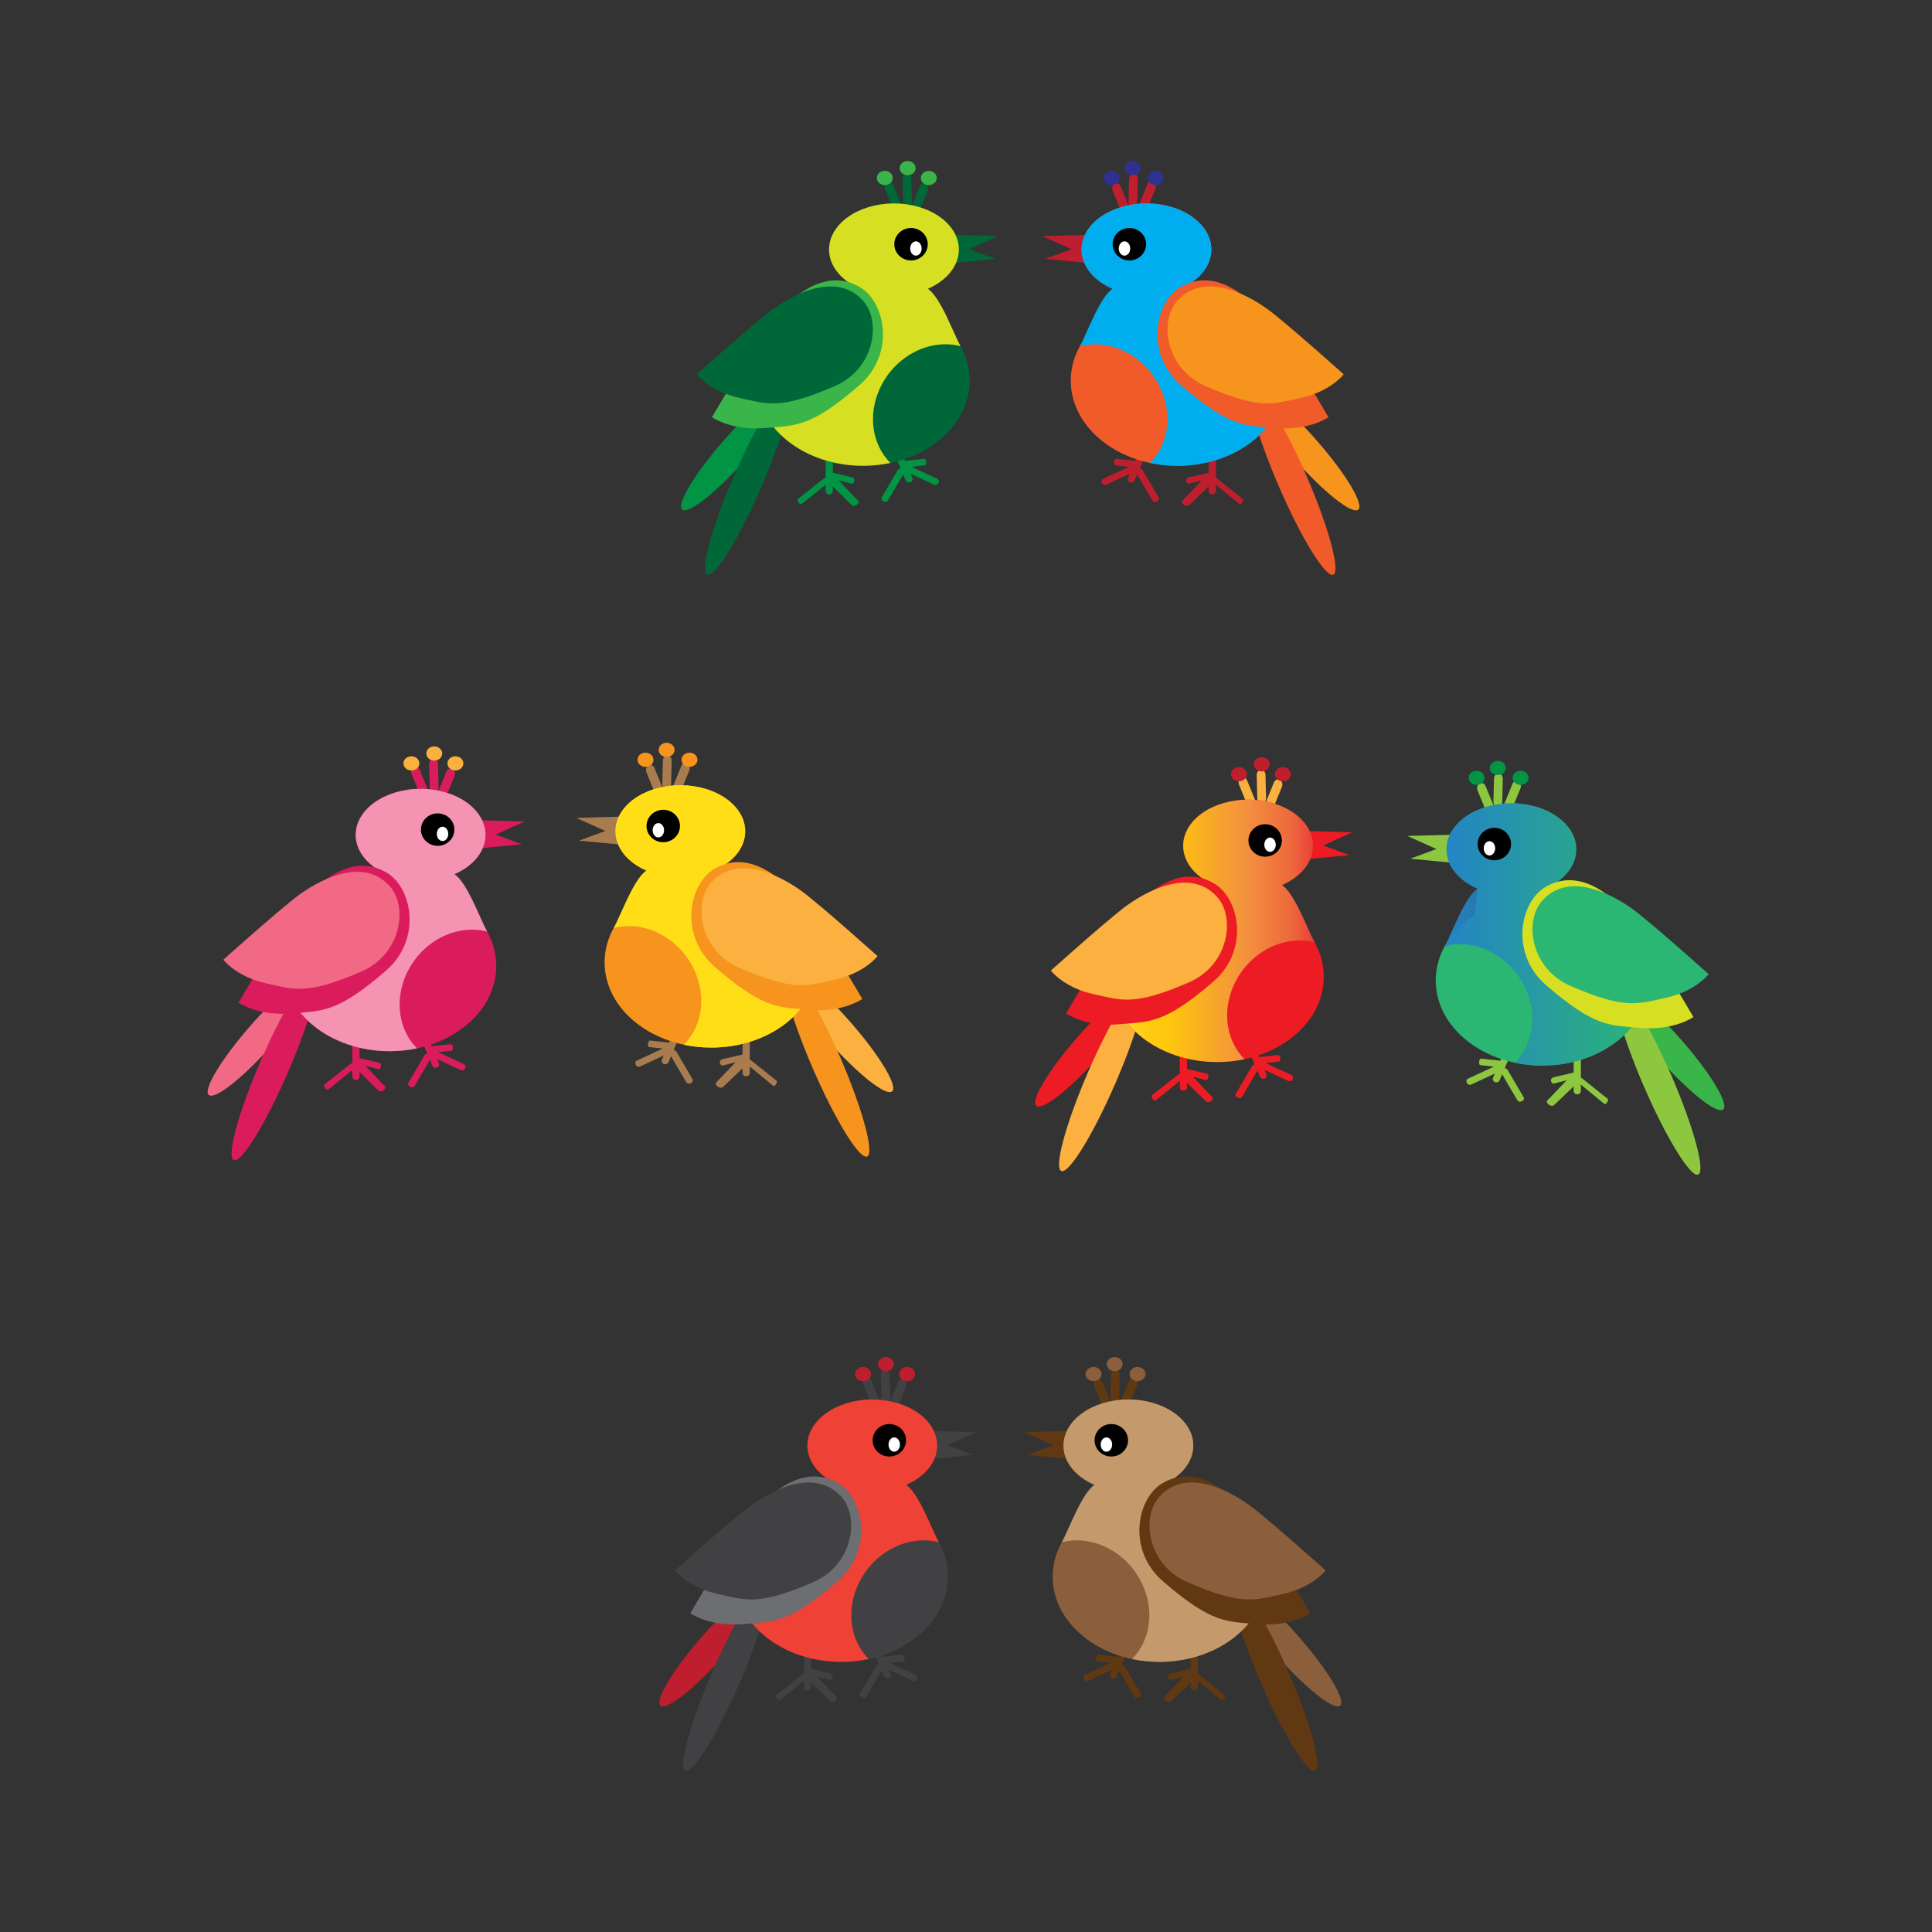 <svg:svg xmlns:svg="http://www.w3.org/2000/svg" enable-background="new 0 0 500 500" height="534.659" id="Layer_1" version="1.1" viewBox="-26.49 -11.508 534.659 534.659" width="534.659" x="0px" y="0px" xml:space="preserve">
<svg:rect x="-26.49" y="-11.508" width="534.659" height="534.659" fill="#333333" stroke="none"/>
<svg:g>
	<svg:g>
		<svg:g>
			<svg:path d="M288.716,45.173c-0.29,0.705-0.044,1.556,0.55,1.9l0.041,0.024c0.593,0.345,1.309,0.052,1.598-0.653     l2.371-5.776c0.289-0.706,0.043-1.556-0.55-1.901l-0.04-0.024c-0.594-0.344-1.309-0.052-1.599,0.654L288.716,45.173z" fill="#BE1E2D" />
			<svg:path d="M285.969,45.752c0.289,0.706,0.043,1.557-0.55,1.901l-0.04,0.024c-0.594,0.344-1.31,0.052-1.599-0.653     l-2.371-5.776c-0.29-0.706-0.044-1.557,0.55-1.901L282,39.323c0.592-0.344,1.309-0.052,1.598,0.653L285.969,45.752z" fill="#BE1E2D" />
			<svg:path d="M285.802,44.352c-0.021,0.785,0.499,1.44,1.159,1.463l0.045,0.002c0.66,0.023,1.211-0.595,1.23-1.379     l0.159-6.425c0.02-0.785-0.499-1.439-1.159-1.463l-0.045-0.002c-0.66-0.022-1.211,0.595-1.23,1.379L285.802,44.352z" fill="#BE1E2D" />
		</svg:g>
		<svg:polygon fill="#BE1E2D" points="276.486,55.064 262.773,60.133 277.439,61.537   " />
		<svg:polygon fill="#BE1E2D" points="276.711,53.426 261.975,53.829 275.256,59.816   " />
		<svg:path d="M331.427,115.197c8.143,9.278,16.172,15.703,17.934,14.349c1.762-1.354-3.411-9.974-11.554-19.253    c-8.143-9.278-16.172-15.703-17.934-14.349C318.111,97.298,323.284,105.918,331.427,115.197z" fill="#F7941E" />
		<svg:path d="M327.425,123.119c6.186,14.295,12.912,25.236,15.025,24.436s-1.188-13.04-7.372-27.335    s-12.911-25.236-15.024-24.435S321.241,108.824,327.425,123.119z" fill="#F15A29" />
		<svg:path d="M278.721,121.025l7.213-3.355l-3.76-0.404c-0.246-0.026-0.395-0.453-0.334-0.954    c0.062-0.5,0.311-0.884,0.557-0.858l5.315,0.572l2.303-5.417c0.198-0.468,0.765-0.696,1.265-0.51s0.744,0.716,0.546,1.184    l-2.907,6.837c0.312-0.012,0.595,0.104,0.73,0.335l4.525,7.709c0.207,0.354-0.006,0.838-0.479,1.081    c-0.471,0.243-1.021,0.151-1.23-0.203l-4.256-7.253l-0.705,1.659c-0.199,0.468-0.766,0.696-1.266,0.51s-0.744-0.716-0.545-1.184    l0.506-1.191l-6.611,3.076c-0.387,0.18-0.896-0.039-1.135-0.49C278.214,121.717,278.334,121.205,278.721,121.025z" fill="#BE1E2D" />
		<svg:path d="M300.691,127.071l5.377-5.613l-3.654,0.926c-0.238,0.06-0.545-0.285-0.687-0.771    c-0.14-0.486,0.404-0.929,0.643-0.99l5.63-1.308v-5.831c0-0.503,0.462-0.912,1-0.912s1,0.408,1,0.912v7.359    c0-0.119,0.103-0.109,0.32,0.059l7.004,5.598c0.334,0.258,0.203,0.781-0.139,1.17c-0.343,0.388-0.461,0.494-0.795,0.236    L310,122.64v1.785c0,0.503-0.462,0.912-1,0.912s-1-0.408-1-0.912v-1.282l-5.394,5.145c-0.289,0.301-1.08,0.273-1.48-0.063    C300.725,127.889,300.402,127.372,300.691,127.071z" fill="#BE1E2D" />
		<svg:path d="M280.591,75.636l0.803-7.225c-5.143-2.242-8.574-6.271-8.574-10.87c0-7.041,8.04-12.749,17.958-12.749    c9.916,0,17.957,5.708,17.957,12.749c0,4.169-2.82,7.871-7.18,10.197l0.838,2.653c14.87,1.217,26.47,11.248,26.47,23.441    c0,13.015-13.214,23.566-29.516,23.566s-29.517-10.551-29.517-23.566C269.83,86.504,274.02,79.958,280.591,75.636z" fill="#F15A29" />
		<svg:path d="M294.643,95.918c-4.162-8.967-13.799-13.833-22.285-11.619c1.875-3.379,5.51-13.568,9.036-15.888l0,0    c-5.143-2.242-8.574-6.271-8.574-10.87c0-7.041,8.04-12.749,17.958-12.749c9.916,0,17.957,5.708,17.957,12.749    c0,4.169-2.821,7.871-7.18,10.197l0.838,2.653c14.87,1.217,26.47,11.247,26.47,23.441c0,13.015-13.214,23.566-29.516,23.566    c-2.621,0-5.16-0.276-7.579-0.788C296.746,111.631,298.137,103.441,294.643,95.918z" fill="#00AEEF" />
		<svg:ellipse cx="286.054" cy="56.077" rx="4.128" ry="3.991" stroke="#000000" stroke-miterlimit="10" />
		<svg:ellipse cx="284.7" cy="57.257" fill="#FFFFFF" rx="1.585" ry="1.98" />
		<svg:path d="M300.353,95.108c13.575,11.751,17.603,11.106,26.124,11.836c9.337,0.801,14.668-2.996,14.668-2.996    s-9.819-16.763-14.805-24.167c-2.305-3.422-13.935-19.025-26.125-11.836C293.039,72.177,290.384,86.479,300.353,95.108z" fill="#F15A29" />
		<svg:path d="M307.16,95.35c15.21,6.597,18.552,4.952,26.216,3.297c8.397-1.812,11.986-6.556,11.986-6.556    s-13.345-11.977-19.807-17.092c-2.987-2.364-17.589-12.844-26.218-3.297C294.258,77.32,295.99,90.505,307.16,95.35z" fill="#F7941E" />
		<svg:ellipse cx="293.319" cy="37.748" fill="#2E3192" rx="2.206" ry="1.967" />
		<svg:ellipse cx="281.142" cy="37.748" fill="#2E3192" rx="2.206" ry="1.967" />
		<svg:ellipse cx="286.987" cy="35.013" fill="#2E3192" rx="2.206" ry="1.966" />
	</svg:g>
	<svg:g>
		<svg:g>
			<svg:path d="M222.964,45.173c0.29,0.705,0.044,1.556-0.55,1.9l-0.041,0.024c-0.593,0.345-1.309,0.052-1.598-0.653     l-2.371-5.776c-0.289-0.706-0.043-1.556,0.55-1.901l0.04-0.024c0.594-0.344,1.309-0.052,1.599,0.654L222.964,45.173z" fill="#006838" />
			<svg:path d="M225.711,45.752c-0.289,0.706-0.043,1.557,0.55,1.901l0.04,0.024c0.594,0.344,1.31,0.052,1.599-0.653     l2.371-5.776c0.29-0.706,0.044-1.557-0.55-1.901l-0.041-0.024c-0.592-0.344-1.309-0.052-1.598,0.653L225.711,45.752z" fill="#006838" />
			<svg:path d="M225.878,44.352c0.021,0.785-0.499,1.44-1.159,1.463l-0.045,0.002c-0.66,0.023-1.211-0.595-1.23-1.379     l-0.159-6.425c-0.02-0.785,0.499-1.439,1.159-1.463l0.045-0.002c0.66-0.022,1.211,0.595,1.23,1.379L225.878,44.352z" fill="#006838" />
		</svg:g>
		<svg:polygon fill="#006838" points="235.193,55.064 248.906,60.133 234.24,61.537   " />
		<svg:polygon fill="#006838" points="234.969,53.426 249.705,53.829 236.424,59.816   " />
		<svg:path d="M180.253,115.197c-8.144,9.278-16.172,15.703-17.935,14.349c-1.762-1.354,3.412-9.974,11.555-19.253    c8.143-9.278,16.172-15.703,17.934-14.349C193.568,97.298,188.396,105.918,180.253,115.197z" fill="#009444" />
		<svg:path d="M184.254,123.119c-6.186,14.295-12.911,25.236-15.024,24.436c-2.114-0.801,1.187-13.04,7.372-27.335    c6.185-14.296,12.911-25.236,15.024-24.435S190.438,108.824,184.254,123.119z" fill="#006838" />
		<svg:path d="M232.959,121.025l-7.213-3.355l3.76-0.404c0.246-0.026,0.395-0.453,0.334-0.954    c-0.062-0.5-0.311-0.884-0.557-0.858l-5.315,0.572l-2.303-5.417c-0.198-0.468-0.765-0.696-1.265-0.51s-0.744,0.716-0.546,1.184    l2.907,6.837c-0.312-0.012-0.595,0.104-0.73,0.335l-4.525,7.709c-0.207,0.354,0.006,0.838,0.479,1.081    c0.471,0.243,1.021,0.151,1.23-0.203l4.256-7.253l0.705,1.659c0.199,0.468,0.766,0.696,1.266,0.51s0.744-0.716,0.545-1.184    l-0.506-1.191l6.611,3.076c0.387,0.18,0.896-0.039,1.135-0.49C233.466,121.717,233.346,121.205,232.959,121.025z" fill="#009444" />
		<svg:path d="M210.988,127.071l-5.377-5.613l3.654,0.926c0.238,0.06,0.545-0.285,0.687-0.771    c0.14-0.486-0.244-0.929-0.482-0.99l-5.47-1.308v-5.831c0-0.503-0.462-0.912-1-0.912s-1,0.408-1,0.912v7.359    c0-0.119-0.263-0.109-0.48,0.059l-7.084,5.598c-0.334,0.258-0.244,0.781,0.1,1.17c0.342,0.388,0.601,0.494,0.934,0.236L202,122.64    v1.785c0,0.503,0.462,0.912,1,0.912s1-0.408,1-0.912v-1.282l5.233,5.145c0.289,0.301,1,0.273,1.4-0.063    C211.035,127.889,211.277,127.372,210.988,127.071z" fill="#009444" />
		<svg:path d="M231.089,75.636l-0.803-7.225c5.143-2.242,8.574-6.271,8.574-10.87c0-7.041-8.04-12.749-17.958-12.749    c-9.916,0-17.957,5.708-17.957,12.749c0,4.169,2.82,7.871,7.18,10.197l-0.838,2.653c-14.87,1.217-26.47,11.248-26.47,23.441    c0,13.015,13.214,23.566,29.516,23.566s29.517-10.551,29.517-23.566C241.85,86.504,237.66,79.958,231.089,75.636z" fill="#006838" />
		<svg:path d="M217.037,95.918c4.162-8.967,13.799-13.833,22.285-11.619c-1.875-3.379-5.51-13.568-9.036-15.888l0,0    c5.143-2.242,8.574-6.271,8.574-10.87c0-7.041-8.04-12.749-17.958-12.749c-9.916,0-17.957,5.708-17.957,12.749    c0,4.169,2.821,7.871,7.18,10.197l-0.838,2.653c-14.87,1.217-26.47,11.247-26.47,23.441c0,13.015,13.214,23.566,29.516,23.566    c2.621,0,5.16-0.276,7.579-0.788C214.934,111.631,213.543,103.441,217.037,95.918z" fill="#D7DF23" />
		<svg:ellipse cx="225.626" cy="56.077" rx="4.128" ry="3.991" stroke="#000000" stroke-miterlimit="10" />
		<svg:ellipse cx="226.979" cy="57.257" fill="#FFFFFF" rx="1.585" ry="1.98" />
		<svg:path d="M211.327,95.108c-13.575,11.751-17.603,11.106-26.124,11.836c-9.337,0.801-14.668-2.996-14.668-2.996    s9.818-16.763,14.805-24.167c2.305-3.422,13.935-19.025,26.125-11.836C218.641,72.177,221.296,86.479,211.327,95.108z" fill="#39B54A" />
		<svg:path d="M204.52,95.35c-15.21,6.597-18.552,4.952-26.217,3.297c-8.396-1.812-11.985-6.556-11.985-6.556    s13.345-11.977,19.807-17.092c2.987-2.364,17.589-12.844,26.218-3.297C217.422,77.32,215.689,90.505,204.52,95.35z" fill="#006838" />
		<svg:ellipse cx="218.36" cy="37.748" fill="#39B54A" rx="2.206" ry="1.967" />
		<svg:ellipse cx="230.538" cy="37.748" fill="#39B54A" rx="2.206" ry="1.967" />
		<svg:ellipse cx="224.692" cy="35.013" fill="#39B54A" rx="2.206" ry="1.966" />
	</svg:g>
</svg:g>
<svg:g>
	<svg:g>
		<svg:g>
			<svg:path d="M216.964,376.174c0.29,0.705,0.044,1.556-0.549,1.9l-0.041,0.023c-0.593,0.345-1.309,0.052-1.598-0.653     l-2.371-5.776c-0.29-0.705-0.043-1.556,0.55-1.9l0.041-0.023c0.593-0.345,1.309-0.053,1.598,0.653L216.964,376.174z" fill="#414042" />
			<svg:path d="M219.711,376.752c-0.29,0.706-0.044,1.557,0.549,1.901l0.041,0.024c0.593,0.344,1.309,0.051,1.598-0.654     l2.371-5.775c0.29-0.705,0.044-1.557-0.549-1.9l-0.041-0.024c-0.593-0.345-1.309-0.052-1.598,0.653L219.711,376.752z" fill="#414042" />
			<svg:path d="M219.878,375.352c0.02,0.785-0.5,1.44-1.159,1.463l-0.046,0.002c-0.66,0.023-1.21-0.594-1.229-1.379     l-0.16-6.424c-0.02-0.785,0.5-1.439,1.159-1.463l0.045-0.002c0.66-0.023,1.211,0.594,1.23,1.379L219.878,375.352z" fill="#414042" />
		</svg:g>
		<svg:polygon fill="#414042" points="229.194,386.064 242.906,391.133 228.24,392.537   " />
		<svg:polygon fill="#414042" points="228.968,384.426 243.706,384.828 230.423,390.816   " />
		<svg:path d="M174.253,446.197c-8.143,9.277-16.172,15.703-17.934,14.348c-1.762-1.354,3.411-9.974,11.554-19.252    c8.143-9.279,16.172-15.703,17.934-14.35C187.568,428.299,182.396,436.918,174.253,446.197z" fill="#BE1E2D" />
		<svg:path d="M178.254,454.119c-6.186,14.295-12.912,25.236-15.025,24.436c-2.114-0.801,1.187-13.039,7.372-27.336    c6.185-14.295,12.912-25.235,15.025-24.435S184.438,439.824,178.254,454.119z" fill="#414042" />
		<svg:path d="M226.958,452.025l-7.213-3.355l3.761-0.404c0.246-0.027,0.395-0.453,0.333-0.954    c-0.061-0.5-0.31-0.884-0.556-0.858l-5.316,0.572l-2.303-5.418c-0.199-0.468-0.765-0.695-1.265-0.51s-0.744,0.717-0.545,1.184    l2.907,6.838c-0.311-0.012-0.594,0.104-0.73,0.336l-4.524,7.709c-0.208,0.354,0.006,0.838,0.478,1.081s1.022,0.151,1.23-0.203    l4.256-7.253l0.706,1.658c0.199,0.468,0.765,0.696,1.265,0.51c0.5-0.186,0.744-0.716,0.545-1.184l-0.507-1.191l6.611,3.076    c0.388,0.18,0.896-0.039,1.135-0.49S227.346,452.205,226.958,452.025z" fill="#414042" />
		<svg:path d="M204.989,458.07l-5.377-5.613l3.654,0.926c0.239,0.061,0.545-0.284,0.687-0.771    c0.14-0.485-0.244-0.929-0.482-0.989l-5.47-1.309v-5.83c0-0.504-0.462-0.912-1-0.912s-1,0.408-1,0.912v7.359    c0-0.119-0.263-0.109-0.48,0.059l-7.084,5.598c-0.333,0.258-0.244,0.781,0.099,1.17c0.342,0.389,0.601,0.494,0.935,0.236    l6.531-5.266v1.785c0,0.503,0.462,0.911,1,0.911s1-0.408,1-0.911v-1.283l5.233,5.146c0.289,0.302,1,0.272,1.4-0.063    C205.035,458.889,205.277,458.372,204.989,458.07z" fill="#414042" />
		<svg:path d="M225.089,406.636l-0.803-7.225c5.143-2.242,8.574-6.271,8.574-10.87c0-7.041-8.04-12.748-17.958-12.748    c-9.917,0-17.957,5.707-17.957,12.748c0,4.17,2.82,7.871,7.18,10.197l-0.839,2.652c-14.87,1.218-26.469,11.248-26.469,23.441    c0,13.016,13.214,23.566,29.516,23.566s29.516-10.551,29.516-23.566C235.849,417.504,231.66,410.958,225.089,406.636z" fill="#414042" />
		<svg:path d="M211.037,426.918c4.163-8.967,13.799-13.832,22.286-11.619c-1.875-3.379-5.509-13.567-9.036-15.888l0,0    c5.143-2.242,8.574-6.271,8.574-10.87c0-7.041-8.04-12.748-17.958-12.748c-9.917,0-17.957,5.707-17.957,12.748    c0,4.17,2.821,7.871,7.18,10.197l-0.839,2.652c-14.87,1.218-26.469,11.248-26.469,23.441c0,13.016,13.214,23.566,29.516,23.566    c2.621,0,5.16-0.276,7.579-0.789C208.933,442.631,207.543,434.441,211.037,426.918z" fill="#EF4136" />
		<svg:ellipse cx="219.625" cy="387.076" rx="4.128" ry="3.992" stroke="#000000" stroke-miterlimit="10" />
		<svg:ellipse cx="220.98" cy="388.258" fill="#FFFFFF" rx="1.585" ry="1.979" />
		<svg:path d="M205.327,426.107c-13.575,11.752-17.603,11.107-26.124,11.836c-9.337,0.801-14.668-2.995-14.668-2.995    s9.819-16.763,14.805-24.167c2.304-3.422,13.935-19.025,26.125-11.836C212.641,403.178,215.296,417.479,205.327,426.107z" fill="#6D6E71" />
		<svg:path d="M198.52,426.35c-15.21,6.598-18.552,4.951-26.217,3.297c-8.397-1.812-11.986-6.556-11.986-6.556    s13.345-11.977,19.807-17.093c2.987-2.363,17.588-12.844,26.217-3.297C211.421,408.32,209.69,421.505,198.52,426.35z" fill="#414042" />
		<svg:ellipse cx="212.36" cy="368.748" fill="#BE1E2D" rx="2.206" ry="1.967" />
		<svg:ellipse cx="224.538" cy="368.748" fill="#BE1E2D" rx="2.206" ry="1.967" />
		<svg:ellipse cx="218.693" cy="366.013" fill="#BE1E2D" rx="2.206" ry="1.966" />
	</svg:g>
	<svg:g>
		<svg:g>
			<svg:path d="M283.716,376.174c-0.29,0.705-0.044,1.556,0.55,1.9l0.041,0.023c0.593,0.345,1.309,0.052,1.598-0.653     l2.371-5.776c0.289-0.705,0.043-1.556-0.55-1.9l-0.04-0.023c-0.594-0.345-1.309-0.053-1.599,0.653L283.716,376.174z" fill="#603913" />
			<svg:path d="M280.969,376.752c0.289,0.706,0.043,1.557-0.55,1.901l-0.04,0.024c-0.594,0.344-1.31,0.051-1.599-0.654     l-2.371-5.775c-0.29-0.705-0.044-1.557,0.55-1.9l0.041-0.024c0.592-0.345,1.309-0.052,1.598,0.653L280.969,376.752z" fill="#603913" />
			<svg:path d="M280.802,375.352c-0.021,0.785,0.499,1.44,1.159,1.463l0.045,0.002c0.66,0.023,1.211-0.594,1.23-1.379     l0.159-6.424c0.02-0.785-0.499-1.439-1.159-1.463l-0.045-0.002c-0.66-0.023-1.211,0.594-1.23,1.379L280.802,375.352z" fill="#603913" />
		</svg:g>
		<svg:polygon fill="#603913" points="271.486,386.064 257.773,391.133 272.439,392.537   " />
		<svg:polygon fill="#603913" points="271.711,384.426 256.975,384.828 270.256,390.816   " />
		<svg:path d="M326.427,446.197c8.144,9.277,16.172,15.703,17.935,14.348c1.762-1.354-3.412-9.974-11.555-19.252    c-8.143-9.279-16.172-15.703-17.934-14.35C313.111,428.299,318.284,436.918,326.427,446.197z" fill="#8B5E3C" />
		<svg:path d="M322.426,454.119c6.186,14.295,12.911,25.236,15.024,24.436c2.114-0.801-1.187-13.039-7.372-27.336    c-6.185-14.295-12.911-25.235-15.024-24.435S316.241,439.824,322.426,454.119z" fill="#603913" />
		<svg:path d="M273.721,452.025l7.213-3.355l-3.76-0.404c-0.246-0.027-0.395-0.453-0.334-0.954    c0.062-0.5,0.311-0.884,0.557-0.858l5.315,0.572l2.303-5.418c0.198-0.468,0.765-0.695,1.265-0.51s0.744,0.717,0.546,1.184    l-2.907,6.838c0.312-0.012,0.595,0.104,0.73,0.336l4.525,7.709c0.207,0.354-0.006,0.838-0.479,1.081    c-0.471,0.243-1.021,0.151-1.23-0.203l-4.256-7.253l-0.705,1.658c-0.199,0.468-0.766,0.696-1.266,0.51    c-0.5-0.186-0.744-0.716-0.545-1.184l0.506-1.191l-6.611,3.076c-0.387,0.18-0.896-0.039-1.135-0.49    S273.334,452.205,273.721,452.025z" fill="#603913" />
		<svg:path d="M295.691,458.07l5.377-5.613l-3.654,0.926c-0.238,0.061-0.545-0.284-0.687-0.771    c-0.14-0.485,0.404-0.929,0.643-0.989l5.63-1.309v-5.83c0-0.504,0.462-0.912,1-0.912s1,0.408,1,0.912v7.359    c0-0.119,0.103-0.109,0.32,0.059l7.004,5.598c0.334,0.258,0.204,0.781-0.14,1.17c-0.342,0.389-0.46,0.494-0.794,0.236L305,453.641    v1.785c0,0.503-0.462,0.911-1,0.911s-1-0.408-1-0.911v-1.283l-5.394,5.146c-0.289,0.302-1.08,0.272-1.48-0.063    C295.725,458.889,295.402,458.372,295.691,458.07z" fill="#603913" />
		<svg:path d="M275.591,406.636l0.803-7.225c-5.143-2.242-8.574-6.271-8.574-10.87c0-7.041,8.04-12.748,17.958-12.748    c9.916,0,17.957,5.707,17.957,12.748c0,4.17-2.82,7.871-7.18,10.197l0.838,2.652c14.87,1.218,26.47,11.248,26.47,23.441    c0,13.016-13.214,23.566-29.516,23.566s-29.517-10.551-29.517-23.566C264.83,417.504,269.02,410.958,275.591,406.636z" fill="#8B5E3C" />
		<svg:path d="M289.643,426.918c-4.162-8.967-13.799-13.832-22.285-11.619c1.875-3.379,5.51-13.567,9.036-15.888l0,0    c-5.143-2.242-8.574-6.271-8.574-10.87c0-7.041,8.04-12.748,17.958-12.748c9.916,0,17.957,5.707,17.957,12.748    c0,4.17-2.821,7.871-7.18,10.197l0.838,2.652c14.87,1.218,26.47,11.248,26.47,23.441c0,13.016-13.214,23.566-29.516,23.566    c-2.621,0-5.16-0.276-7.579-0.789C291.746,442.631,293.137,434.441,289.643,426.918z" fill="#C49A6C" />
		<svg:ellipse cx="281.054" cy="387.076" rx="4.128" ry="3.992" stroke="#000000" stroke-miterlimit="10" />
		<svg:ellipse cx="279.7" cy="388.258" fill="#FFFFFF" rx="1.585" ry="1.979" />
		<svg:path d="M295.353,426.107c13.575,11.752,17.603,11.107,26.124,11.836c9.337,0.801,14.668-2.995,14.668-2.995    s-9.818-16.763-14.805-24.167c-2.305-3.422-13.935-19.025-26.125-11.836C288.039,403.178,285.384,417.479,295.353,426.107z" fill="#603913" />
		<svg:path d="M302.16,426.35c15.21,6.598,18.552,4.951,26.217,3.297c8.396-1.812,11.985-6.556,11.985-6.556    s-13.345-11.977-19.807-17.093c-2.987-2.363-17.589-12.844-26.218-3.297C289.258,408.32,290.99,421.505,302.16,426.35z" fill="#8B5E3C" />
		<svg:ellipse cx="288.319" cy="368.748" fill="#8B5E3C" rx="2.206" ry="1.967" />
		<svg:ellipse cx="276.142" cy="368.748" fill="#8B5E3C" rx="2.206" ry="1.967" />
		<svg:ellipse cx="281.987" cy="366.013" fill="#8B5E3C" rx="2.206" ry="1.966" />
	</svg:g>
</svg:g>
<svg:g>
	<svg:g>
		<svg:g>
			<svg:path d="M159.716,206.173c-0.29,0.705-0.044,1.556,0.55,1.9l0.041,0.024c0.593,0.345,1.309,0.052,1.598-0.653     l2.371-5.776c0.289-0.706,0.043-1.556-0.55-1.901l-0.04-0.024c-0.594-0.344-1.309-0.052-1.599,0.654L159.716,206.173z" fill="#A97C50" />
			<svg:path d="M156.969,206.752c0.289,0.706,0.043,1.557-0.55,1.901l-0.04,0.024c-0.594,0.344-1.31,0.052-1.599-0.653     l-2.371-5.776c-0.29-0.706-0.044-1.557,0.55-1.901l0.041-0.024c0.592-0.344,1.309-0.052,1.598,0.653L156.969,206.752z" fill="#A97C50" />
			<svg:path d="M156.802,205.352c-0.021,0.785,0.499,1.44,1.159,1.463l0.045,0.002c0.66,0.023,1.211-0.595,1.23-1.379     l0.159-6.425c0.02-0.785-0.499-1.439-1.159-1.463l-0.045-0.002c-0.66-0.022-1.211,0.595-1.23,1.379L156.802,205.352z" fill="#A97C50" />
		</svg:g>
		<svg:polygon fill="#A97C50" points="147.486,216.064 133.773,221.133 148.439,222.537   " />
		<svg:polygon fill="#A97C50" points="147.711,214.426 132.975,214.829 146.256,220.816   " />
		<svg:path d="M202.427,276.197c8.144,9.277,16.172,15.703,17.935,14.348c1.762-1.354-3.412-9.974-11.555-19.252    c-8.143-9.279-16.172-15.703-17.934-14.35C189.111,258.299,194.284,266.918,202.427,276.197z" fill="#FBB040" />
		<svg:path d="M198.426,284.119c6.186,14.295,12.911,25.236,15.024,24.436c2.114-0.801-1.187-13.039-7.372-27.336    c-6.185-14.295-12.911-25.235-15.024-24.435S192.241,269.824,198.426,284.119z" fill="#F7941E" />
		<svg:path d="M149.721,282.025l7.213-3.355l-3.76-0.404c-0.246-0.027-0.395-0.453-0.334-0.954    c0.062-0.5,0.311-0.884,0.557-0.858l5.315,0.572l2.303-5.418c0.198-0.468,0.765-0.695,1.265-0.51s0.744,0.717,0.546,1.184    l-2.907,6.838c0.312-0.012,0.595,0.104,0.73,0.336l4.525,7.709c0.207,0.354-0.006,0.838-0.479,1.081    c-0.471,0.243-1.021,0.151-1.23-0.203l-4.256-7.253l-0.705,1.658c-0.199,0.468-0.766,0.696-1.266,0.51    c-0.5-0.186-0.744-0.716-0.545-1.184l0.506-1.191l-6.611,3.076c-0.387,0.18-0.896-0.039-1.135-0.49    S149.334,282.205,149.721,282.025z" fill="#A97C50" />
		<svg:path d="M171.691,288.07l5.377-5.613l-3.654,0.926c-0.238,0.061-0.545-0.284-0.687-0.771    c-0.14-0.485,0.404-0.929,0.643-0.989l5.63-1.309v-5.83c0-0.504,0.462-0.912,1-0.912s1,0.408,1,0.912v7.359    c0-0.119,0.103-0.109,0.32,0.059l7.004,5.598c0.334,0.258,0.204,0.781-0.14,1.17c-0.342,0.389-0.46,0.494-0.794,0.236L181,283.641    v1.785c0,0.503-0.462,0.911-1,0.911s-1-0.408-1-0.911v-1.283l-5.394,5.146c-0.289,0.302-1.08,0.272-1.48-0.063    C171.725,288.889,171.402,288.372,171.691,288.07z" fill="#A97C50" />
		<svg:path d="M151.591,236.636l0.803-7.225c-5.143-2.242-8.574-6.271-8.574-10.87c0-7.041,8.04-12.749,17.958-12.749    c9.916,0,17.957,5.708,17.957,12.749c0,4.169-2.82,7.871-7.18,10.197l0.838,2.653c14.87,1.217,26.47,11.248,26.47,23.441    c0,13.016-13.214,23.566-29.516,23.566s-29.517-10.551-29.517-23.566C140.83,247.504,145.02,240.958,151.591,236.636z" fill="#F7941E" />
		<svg:path d="M165.643,256.918c-4.162-8.967-13.799-13.833-22.285-11.619c1.875-3.379,5.51-13.568,9.036-15.888l0,0    c-5.143-2.242-8.574-6.271-8.574-10.87c0-7.041,8.04-12.749,17.958-12.749c9.916,0,17.957,5.708,17.957,12.749    c0,4.169-2.821,7.871-7.18,10.197l0.838,2.653c14.87,1.217,26.47,11.247,26.47,23.441c0,13.016-13.214,23.566-29.516,23.566    c-2.621,0-5.16-0.276-7.579-0.789C167.746,272.631,169.137,264.441,165.643,256.918z" fill="#FFDE17" />
		<svg:ellipse cx="157.054" cy="217.077" rx="4.128" ry="3.991" stroke="#000000" stroke-miterlimit="10" />
		<svg:ellipse cx="155.7" cy="218.257" fill="#FFFFFF" rx="1.585" ry="1.98" />
		<svg:path d="M171.353,256.107c13.575,11.752,17.603,11.107,26.124,11.836c9.337,0.801,14.668-2.995,14.668-2.995    s-9.818-16.763-14.805-24.167c-2.305-3.422-13.935-19.025-26.125-11.836C164.039,233.177,161.384,247.479,171.353,256.107z" fill="#F7941E" />
		<svg:path d="M178.16,256.35c15.21,6.598,18.552,4.951,26.217,3.297c8.396-1.812,11.985-6.556,11.985-6.556    s-13.345-11.977-19.807-17.092c-2.987-2.364-17.589-12.844-26.218-3.297C165.258,238.32,166.99,251.505,178.16,256.35z" fill="#FBB040" />
		<svg:ellipse cx="164.319" cy="198.748" fill="#F7941E" rx="2.206" ry="1.967" />
		<svg:ellipse cx="152.142" cy="198.748" fill="#F7941E" rx="2.206" ry="1.967" />
		<svg:ellipse cx="157.987" cy="196.013" fill="#F7941E" rx="2.206" ry="1.966" />
	</svg:g>
	<svg:g>
		<svg:g>
			<svg:path d="M91.964,207.173c0.29,0.705,0.044,1.556-0.55,1.9l-0.041,0.024c-0.593,0.345-1.309,0.052-1.598-0.653     l-2.371-5.776c-0.289-0.706-0.043-1.556,0.55-1.901l0.04-0.024c0.594-0.344,1.309-0.052,1.599,0.654L91.964,207.173z" fill="#DA1C5C" />
			<svg:path d="M94.711,207.752c-0.289,0.706-0.043,1.557,0.55,1.901l0.04,0.024c0.594,0.344,1.31,0.052,1.599-0.653     l2.371-5.776c0.29-0.706,0.044-1.557-0.55-1.901l-0.041-0.024c-0.592-0.344-1.309-0.052-1.598,0.653L94.711,207.752z" fill="#DA1C5C" />
			<svg:path d="M94.878,206.352c0.021,0.785-0.499,1.44-1.159,1.463l-0.045,0.002c-0.66,0.023-1.211-0.595-1.23-1.379     l-0.159-6.425c-0.02-0.785,0.499-1.439,1.159-1.463l0.045-0.002c0.66-0.022,1.211,0.595,1.23,1.379L94.878,206.352z" fill="#DA1C5C" />
		</svg:g>
		<svg:polygon fill="#DA1C5C" points="104.193,217.064 117.906,222.133 103.24,223.537   " />
		<svg:polygon fill="#DA1C5C" points="103.969,215.426 118.705,215.829 105.424,221.816   " />
		<svg:path d="M49.253,277.197c-8.144,9.277-16.172,15.703-17.935,14.348c-1.762-1.354,3.412-9.974,11.555-19.252    c8.143-9.279,16.172-15.703,17.934-14.35C62.568,259.299,57.396,267.918,49.253,277.197z" fill="#F16984" />
		<svg:path d="M53.254,285.119c-6.186,14.295-12.911,25.236-15.024,24.436c-2.114-0.801,1.187-13.039,7.372-27.336    c6.185-14.295,12.911-25.235,15.024-24.435S59.438,270.824,53.254,285.119z" fill="#DA1C5C" />
		<svg:path d="M101.959,283.025l-7.213-3.355l3.76-0.404c0.246-0.027,0.395-0.453,0.334-0.954    c-0.062-0.5-0.311-0.884-0.557-0.858l-5.315,0.572l-2.303-5.418c-0.198-0.468-0.765-0.695-1.265-0.51s-0.744,0.717-0.546,1.184    l2.907,6.838c-0.312-0.012-0.595,0.104-0.73,0.336l-4.525,7.709c-0.207,0.354,0.006,0.838,0.479,1.081    c0.471,0.243,1.021,0.151,1.23-0.203l4.256-7.253l0.705,1.658c0.199,0.468,0.766,0.696,1.266,0.51    c0.5-0.186,0.744-0.716,0.545-1.184l-0.506-1.191l6.611,3.076c0.387,0.18,0.896-0.039,1.135-0.49S102.346,283.205,101.959,283.025    z" fill="#DA1C5C" />
		<svg:path d="M79.988,289.07l-5.377-5.613l3.654,0.926c0.238,0.061,0.545-0.284,0.687-0.771    c0.14-0.485-0.244-0.929-0.482-0.989L73,281.314v-5.83c0-0.504-0.462-0.912-1-0.912s-1,0.408-1,0.912v7.359    c0-0.119-0.263-0.109-0.48,0.059l-7.084,5.598c-0.334,0.258-0.244,0.781,0.1,1.17c0.342,0.389,0.601,0.494,0.934,0.236L71,284.641    v1.785c0,0.503,0.462,0.911,1,0.911s1-0.408,1-0.911v-1.283l5.233,5.146c0.289,0.302,1,0.272,1.4-0.063    C80.035,289.889,80.277,289.372,79.988,289.07z" fill="#DA1C5C" />
		<svg:path d="M100.089,237.636l-0.803-7.225c5.143-2.242,8.574-6.271,8.574-10.87c0-7.041-8.04-12.749-17.958-12.749    c-9.916,0-17.957,5.708-17.957,12.749c0,4.169,2.82,7.871,7.18,10.197l-0.838,2.653c-14.87,1.217-26.47,11.248-26.47,23.441    c0,13.016,13.214,23.566,29.516,23.566s29.517-10.551,29.517-23.566C110.85,248.504,106.66,241.958,100.089,237.636z" fill="#DA1C5C" />
		<svg:path d="M86.037,257.918c4.162-8.967,13.799-13.833,22.285-11.619c-1.875-3.379-5.51-13.568-9.036-15.888l0,0    c5.143-2.242,8.574-6.271,8.574-10.87c0-7.041-8.04-12.749-17.958-12.749c-9.916,0-17.957,5.708-17.957,12.749    c0,4.169,2.821,7.871,7.18,10.197l-0.838,2.653c-14.87,1.217-26.47,11.247-26.47,23.441c0,13.016,13.214,23.566,29.516,23.566    c2.621,0,5.16-0.276,7.579-0.789C83.934,273.631,82.543,265.441,86.037,257.918z" fill="#F493B2" />
		<svg:ellipse cx="94.626" cy="218.077" rx="4.128" ry="3.991" stroke="#000000" stroke-miterlimit="10" />
		<svg:ellipse cx="95.979" cy="219.257" fill="#FFFFFF" rx="1.585" ry="1.98" />
		<svg:path d="M80.327,257.107c-13.575,11.752-17.603,11.107-26.124,11.836c-9.337,0.801-14.668-2.995-14.668-2.995    s9.818-16.763,14.805-24.167c2.305-3.422,13.935-19.025,26.125-11.836C87.641,234.177,90.296,248.479,80.327,257.107z" fill="#DA1C5C" />
		<svg:path d="M73.52,257.35c-15.21,6.598-18.552,4.951-26.217,3.297c-8.396-1.812-11.985-6.556-11.985-6.556    s13.345-11.977,19.807-17.092c2.987-2.364,17.589-12.844,26.218-3.297C86.422,239.32,84.689,252.505,73.52,257.35z" fill="#F16984" />
		<svg:ellipse cx="87.36" cy="199.748" fill="#FBB040" rx="2.206" ry="1.967" />
		<svg:ellipse cx="99.538" cy="199.748" fill="#FBB040" rx="2.206" ry="1.967" />
		<svg:ellipse cx="93.692" cy="197.013" fill="#FBB040" rx="2.206" ry="1.966" />
	</svg:g>
</svg:g>
<svg:g>
	<svg:g>
		<svg:g>
			<svg:path d="M320.964,210.173c0.29,0.705,0.044,1.556-0.55,1.9l-0.041,0.024c-0.593,0.345-1.309,0.052-1.598-0.653     l-2.371-5.776c-0.289-0.706-0.043-1.556,0.55-1.901l0.04-0.024c0.594-0.344,1.309-0.052,1.599,0.654L320.964,210.173z" fill="#FBB040" />
			<svg:path d="M323.711,210.752c-0.289,0.706-0.043,1.557,0.55,1.901l0.04,0.024c0.594,0.344,1.31,0.052,1.599-0.653     l2.371-5.776c0.29-0.706,0.044-1.557-0.55-1.901l-0.041-0.024c-0.592-0.344-1.309-0.052-1.598,0.653L323.711,210.752z" fill="#FBB040" />
			<svg:path d="M323.878,209.352c0.021,0.785-0.499,1.44-1.159,1.463l-0.045,0.002c-0.66,0.023-1.211-0.595-1.23-1.379     l-0.159-6.425c-0.02-0.785,0.499-1.439,1.159-1.463l0.045-0.002c0.66-0.022,1.211,0.595,1.23,1.379L323.878,209.352z" fill="#FBB040" />
		</svg:g>
		<svg:polygon fill="#ED1C24" points="333.193,220.064 346.906,225.133 332.24,226.537   " />
		<svg:polygon fill="#ED1C24" points="332.969,218.426 347.705,218.829 334.424,224.816   " />
		<svg:path d="M278.253,280.197c-8.144,9.277-16.172,15.703-17.935,14.348c-1.762-1.354,3.412-9.974,11.555-19.252    c8.143-9.279,16.172-15.703,17.934-14.35C291.568,262.299,286.396,270.918,278.253,280.197z" fill="#ED1C24" />
		<svg:path d="M282.254,288.119c-6.186,14.295-12.911,25.236-15.024,24.436c-2.114-0.801,1.187-13.039,7.372-27.336    c6.185-14.295,12.911-25.235,15.024-24.435S288.438,273.824,282.254,288.119z" fill="#FBB040" />
		<svg:path d="M330.959,286.025l-7.213-3.355l3.76-0.404c0.246-0.027,0.395-0.453,0.334-0.954    c-0.062-0.5-0.311-0.884-0.557-0.858l-5.315,0.572l-2.303-5.418c-0.198-0.468-0.765-0.695-1.265-0.51s-0.744,0.717-0.546,1.184    l2.907,6.838c-0.312-0.012-0.595,0.104-0.73,0.336l-4.525,7.709c-0.207,0.354,0.006,0.838,0.479,1.081    c0.471,0.243,1.021,0.151,1.23-0.203l4.256-7.253l0.705,1.658c0.199,0.468,0.766,0.696,1.266,0.51    c0.5-0.186,0.744-0.716,0.545-1.184l-0.506-1.191l6.611,3.076c0.387,0.18,0.896-0.039,1.135-0.49S331.346,286.205,330.959,286.025    z" fill="#ED1C24" />
		<svg:path d="M308.988,292.07l-5.377-5.613l3.654,0.926c0.238,0.061,0.545-0.284,0.687-0.771    c0.14-0.485-0.244-0.929-0.482-0.989l-5.47-1.309v-5.83c0-0.504-0.462-0.912-1-0.912s-1,0.408-1,0.912v7.359    c0-0.119-0.263-0.109-0.48,0.059l-7.084,5.598c-0.334,0.258-0.244,0.781,0.1,1.17c0.342,0.389,0.601,0.494,0.934,0.236    l6.531-5.266v1.785c0,0.503,0.462,0.911,1,0.911s1-0.408,1-0.911v-1.283l5.233,5.146c0.289,0.302,1,0.272,1.4-0.063    C309.035,292.889,309.277,292.372,308.988,292.07z" fill="#ED1C24" />
		<svg:path d="M329.089,240.636l-0.803-7.225c5.143-2.242,8.574-6.271,8.574-10.87c0-7.041-8.04-12.749-17.958-12.749    c-9.916,0-17.957,5.708-17.957,12.749c0,4.169,2.82,7.871,7.18,10.197l-0.838,2.653c-14.87,1.217-26.47,11.248-26.47,23.441    c0,13.016,13.214,23.566,29.516,23.566s29.517-10.551,29.517-23.566C339.85,251.504,335.66,244.958,329.089,240.636z" fill="#ED1C24" />
		<svg:linearGradient gradientUnits="userSpaceOnUse" id="SVGID_1_" x1="280.817" x2="337.322" y1="246.096" y2="246.096">
			<svg:stop offset="0" style="stop-color:#FFF33B" />
			<svg:stop offset="0.059" style="stop-color:#FFE029" />
			<svg:stop offset="0.13" style="stop-color:#FFD218" />
			<svg:stop offset="0.203" style="stop-color:#FEC90F" />
			<svg:stop offset="0.281" style="stop-color:#FDC70C" />
			<svg:stop offset="0.668" style="stop-color:#F3903F" />
			<svg:stop offset="0.888" style="stop-color:#ED683C" />
			<svg:stop offset="1" style="stop-color:#E93E3A" />
		</svg:linearGradient>
		<svg:path d="M315.037,260.918c4.162-8.967,13.799-13.833,22.285-11.619c-1.875-3.379-5.51-13.568-9.036-15.888    l0,0c5.143-2.242,8.574-6.271,8.574-10.87c0-7.041-8.04-12.749-17.958-12.749c-9.916,0-17.957,5.708-17.957,12.749    c0,4.169,2.821,7.871,7.18,10.197l-0.838,2.653c-14.87,1.217-26.47,11.247-26.47,23.441c0,13.016,13.214,23.566,29.516,23.566    c2.621,0,5.16-0.276,7.579-0.789C312.934,276.631,311.543,268.441,315.037,260.918z" fill="url(#SVGID_1_)" />
		<svg:ellipse cx="323.626" cy="221.077" rx="4.128" ry="3.991" stroke="#000000" stroke-miterlimit="10" />
		<svg:ellipse cx="324.979" cy="222.257" fill="#FFFFFF" rx="1.585" ry="1.98" />
		<svg:path d="M309.327,260.107c-13.575,11.752-17.603,11.107-26.124,11.836c-9.337,0.801-14.668-2.995-14.668-2.995    s9.818-16.763,14.805-24.167c2.305-3.422,13.935-19.025,26.125-11.836C316.641,237.177,319.296,251.479,309.327,260.107z" fill="#ED1C24" />
		<svg:path d="M302.52,260.35c-15.21,6.598-18.552,4.951-26.217,3.297c-8.396-1.812-11.985-6.556-11.985-6.556    s13.345-11.977,19.807-17.092c2.987-2.364,17.589-12.844,26.218-3.297C315.422,242.32,313.689,255.505,302.52,260.35z" fill="#FBB040" />
		<svg:ellipse cx="316.36" cy="202.748" fill="#BE1E2D" rx="2.206" ry="1.967" />
		<svg:ellipse cx="328.538" cy="202.748" fill="#BE1E2D" rx="2.206" ry="1.967" />
		<svg:ellipse cx="322.692" cy="200.013" fill="#BE1E2D" rx="2.206" ry="1.966" />
	</svg:g>
	<svg:g>
		<svg:g>
			<svg:path d="M389.716,211.174c-0.29,0.705-0.044,1.556,0.55,1.9l0.041,0.023c0.593,0.345,1.309,0.052,1.598-0.653     l2.371-5.776c0.289-0.705,0.043-1.556-0.55-1.9l-0.04-0.023c-0.594-0.345-1.309-0.053-1.599,0.653L389.716,211.174z" fill="#8DC63F" />
			<svg:path d="M386.969,211.752c0.289,0.706,0.043,1.557-0.55,1.901l-0.04,0.024c-0.594,0.344-1.31,0.051-1.599-0.654     l-2.371-5.775c-0.29-0.705-0.044-1.557,0.55-1.9l0.041-0.024c0.592-0.345,1.309-0.052,1.598,0.653L386.969,211.752z" fill="#8DC63F" />
			<svg:path d="M386.802,210.352c-0.021,0.785,0.499,1.44,1.159,1.463l0.045,0.002c0.66,0.023,1.211-0.594,1.23-1.379     l0.159-6.424c0.02-0.785-0.499-1.439-1.159-1.463l-0.045-0.002c-0.66-0.023-1.211,0.594-1.23,1.379L386.802,210.352z" fill="#8DC63F" />
		</svg:g>
		<svg:polygon fill="#8DC63F" points="377.486,221.064 363.773,226.133 378.439,227.537   " />
		<svg:polygon fill="#8DC63F" points="377.711,219.426 362.975,219.828 376.256,225.816   " />
		<svg:path d="M432.427,281.197c8.144,9.277,16.172,15.703,17.935,14.348c1.762-1.354-3.412-9.974-11.555-19.252    c-8.143-9.279-16.172-15.703-17.934-14.35C419.111,263.299,424.284,271.918,432.427,281.197z" fill="#39B54A" />
		<svg:path d="M428.426,289.119c6.186,14.295,12.911,25.236,15.024,24.436c2.114-0.801-1.187-13.039-7.372-27.336    c-6.185-14.295-12.911-25.235-15.024-24.435S422.241,274.824,428.426,289.119z" fill="#8DC63F" />
		<svg:path d="M379.721,287.025l7.213-3.355l-3.76-0.404c-0.246-0.027-0.395-0.453-0.334-0.954    c0.062-0.5,0.311-0.884,0.557-0.858l5.315,0.572l2.303-5.418c0.198-0.468,0.765-0.695,1.265-0.51s0.744,0.717,0.546,1.184    l-2.907,6.838c0.312-0.012,0.595,0.104,0.73,0.336l4.525,7.709c0.207,0.354-0.006,0.838-0.479,1.081    c-0.471,0.243-1.021,0.151-1.23-0.203l-4.256-7.253l-0.705,1.658c-0.199,0.468-0.766,0.696-1.266,0.51    c-0.5-0.186-0.744-0.716-0.545-1.184l0.506-1.191l-6.611,3.076c-0.387,0.18-0.896-0.039-1.135-0.49    S379.334,287.205,379.721,287.025z" fill="#8DC63F" />
		<svg:path d="M401.691,293.07l5.377-5.613l-3.654,0.926c-0.238,0.061-0.545-0.284-0.687-0.771    c-0.14-0.485,0.404-0.929,0.643-0.989l5.63-1.309v-5.83c0-0.504,0.462-0.912,1-0.912s1,0.408,1,0.912v7.359    c0-0.119,0.103-0.109,0.32,0.059l7.004,5.598c0.334,0.258,0.204,0.781-0.14,1.17c-0.342,0.389-0.46,0.494-0.794,0.236L411,288.641    v1.785c0,0.503-0.462,0.911-1,0.911s-1-0.408-1-0.911v-1.283l-5.394,5.146c-0.289,0.302-1.08,0.272-1.48-0.063    C401.725,293.889,401.402,293.372,401.691,293.07z" fill="#8DC63F" />
		<svg:path d="M381.591,241.636l0.803-7.225c-5.143-2.242-8.574-6.271-8.574-10.87c0-7.041,8.04-12.748,17.958-12.748    c9.916,0,17.957,5.707,17.957,12.748c0,4.17-2.82,7.871-7.18,10.197l0.838,2.652c14.87,1.218,26.47,11.248,26.47,23.441    c0,13.016-13.214,23.566-29.516,23.566s-29.517-10.551-29.517-23.566C370.83,252.504,375.02,245.958,381.591,241.636z" fill="#2BB673" />
		<svg:linearGradient gradientUnits="userSpaceOnUse" id="SVGID_2_" x1="373.357" x2="429.862" y1="247.096" y2="247.096">
			<svg:stop offset="0" style="stop-color:#2484C6" />
			<svg:stop offset="1" style="stop-color:#2484C6;stop-opacity:0" />
		</svg:linearGradient>
		<svg:path d="M395.643,261.918c-4.162-8.967-13.799-13.832-22.285-11.619c1.875-3.379,5.51-13.567,9.036-15.888    l0,0c-5.143-2.242-8.574-6.271-8.574-10.87c0-7.041,8.04-12.748,17.958-12.748c9.916,0,17.957,5.707,17.957,12.748    c0,4.17-2.821,7.871-7.18,10.197l0.838,2.652c14.87,1.218,26.47,11.248,26.47,23.441c0,13.016-13.214,23.566-29.516,23.566    c-2.621,0-5.16-0.276-7.579-0.789C397.746,277.631,399.137,269.441,395.643,261.918z" fill="url(#SVGID_2_)" />
		<svg:ellipse cx="387.054" cy="222.076" rx="4.128" ry="3.992" stroke="#000000" stroke-miterlimit="10" />
		<svg:ellipse cx="385.7" cy="223.258" fill="#FFFFFF" rx="1.585" ry="1.979" />
		<svg:path d="M401.353,261.107c13.575,11.752,17.603,11.107,26.124,11.836c9.337,0.801,14.668-2.995,14.668-2.995    s-9.818-16.763-14.805-24.167c-2.305-3.422-13.935-19.025-26.125-11.836C394.039,238.178,391.384,252.479,401.353,261.107z" fill="#D7DF23" />
		<svg:path d="M408.16,261.35c15.21,6.598,18.552,4.951,26.217,3.297c8.396-1.812,11.985-6.556,11.985-6.556    s-13.345-11.977-19.807-17.093c-2.987-2.363-17.589-12.844-26.218-3.297C395.258,243.32,396.99,256.505,408.16,261.35z" fill="#2BB673" />
		<svg:ellipse cx="394.319" cy="203.748" fill="#009444" rx="2.206" ry="1.967" />
		<svg:ellipse cx="382.142" cy="203.748" fill="#009444" rx="2.206" ry="1.967" />
		<svg:ellipse cx="387.987" cy="201.013" fill="#009444" rx="2.206" ry="1.966" />
	</svg:g>
</svg:g>
</svg:svg>